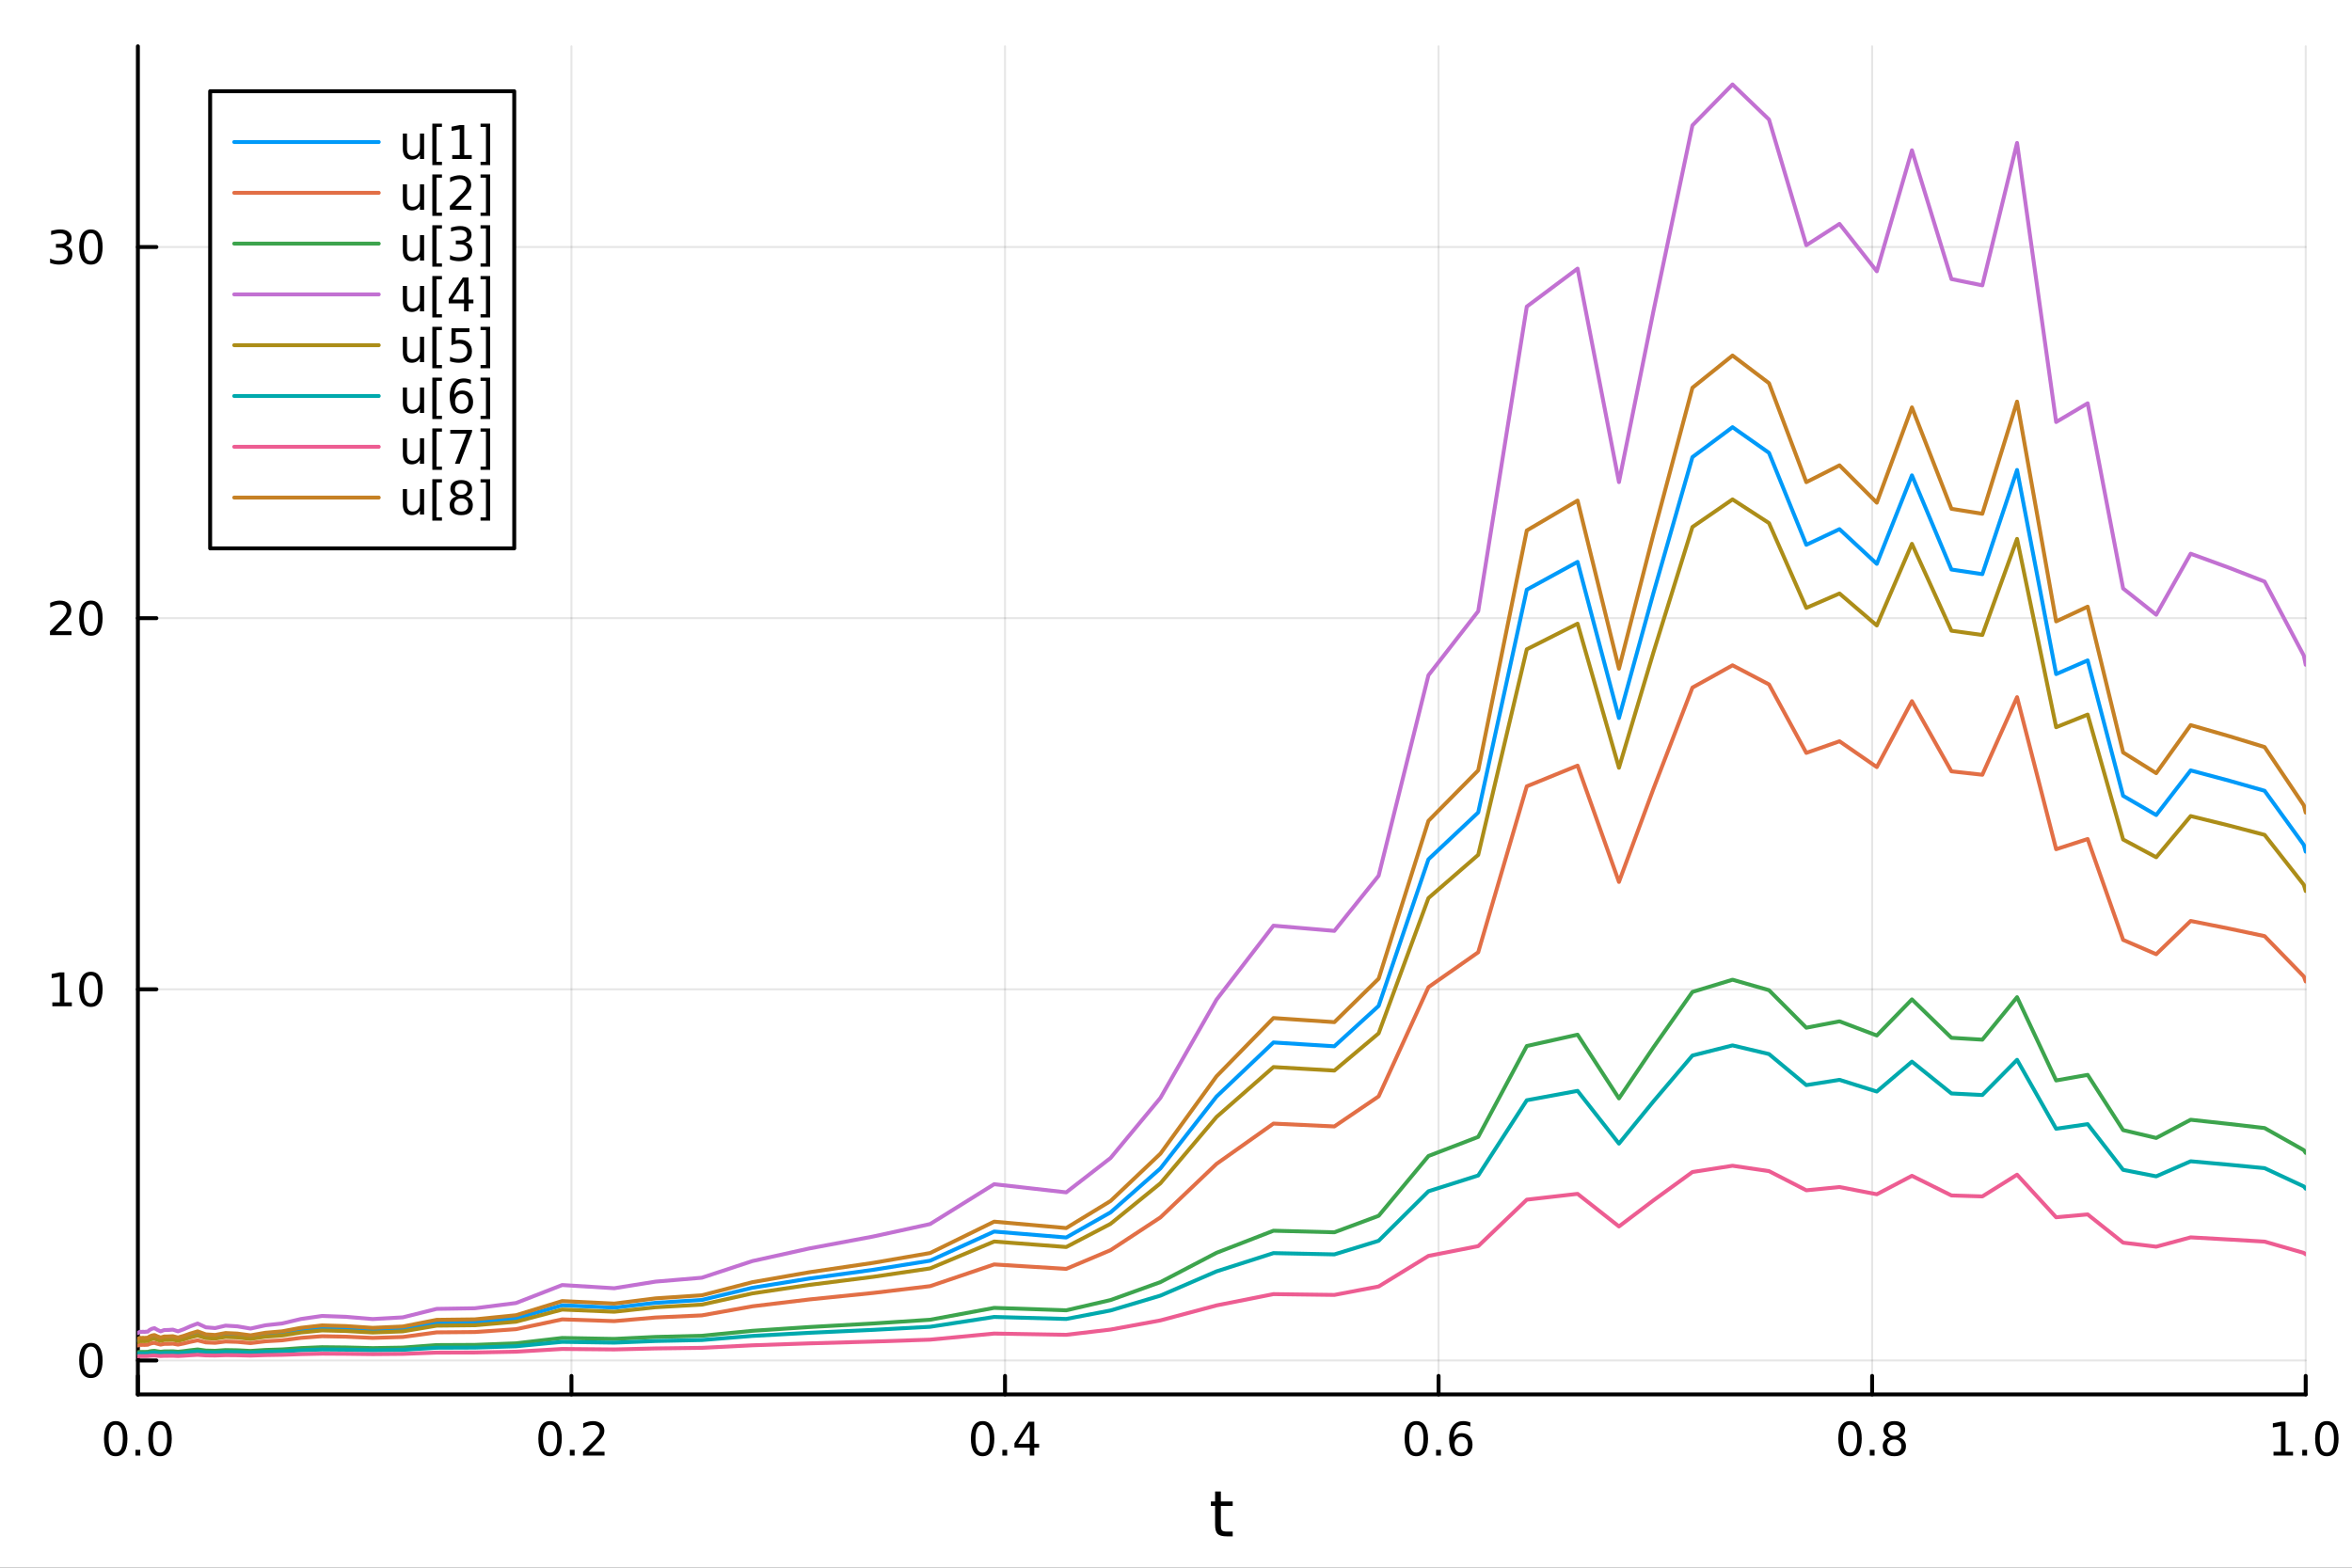 <?xml version="1.0" encoding="utf-8"?>
<svg xmlns="http://www.w3.org/2000/svg" xmlns:xlink="http://www.w3.org/1999/xlink" width="600" height="400" viewBox="0 0 2400 1600">
<rect x="0" y="0" width="2400" height="1600" fill="#333333" stroke="none"/>
<defs>
  <clipPath id="clip400">
    <rect x="0" y="0" width="2400" height="1600"/>
  </clipPath>
</defs>
<path clip-path="url(#clip400)" d="M0 1600 L2400 1600 L2400 0 L0 0  Z" fill="#ffffff" fill-rule="evenodd" fill-opacity="1"/>
<defs>
  <clipPath id="clip401">
    <rect x="480" y="0" width="1681" height="1600"/>
  </clipPath>
</defs>
<path clip-path="url(#clip400)" d="M140.696 1423.18 L2352.76 1423.18 L2352.76 47.244 L140.696 47.244  Z" fill="#ffffff" fill-rule="evenodd" fill-opacity="1"/>
<defs>
  <clipPath id="clip402">
    <rect x="140" y="47" width="2213" height="1377"/>
  </clipPath>
</defs>
<polyline clip-path="url(#clip402)" style="stroke:#000000; stroke-linecap:round; stroke-linejoin:round; stroke-width:2; stroke-opacity:0.1; fill:none" points="140.696,1423.18 140.696,47.244 "/>
<polyline clip-path="url(#clip402)" style="stroke:#000000; stroke-linecap:round; stroke-linejoin:round; stroke-width:2; stroke-opacity:0.1; fill:none" points="583.108,1423.18 583.108,47.244 "/>
<polyline clip-path="url(#clip402)" style="stroke:#000000; stroke-linecap:round; stroke-linejoin:round; stroke-width:2; stroke-opacity:0.1; fill:none" points="1025.52,1423.18 1025.52,47.244 "/>
<polyline clip-path="url(#clip402)" style="stroke:#000000; stroke-linecap:round; stroke-linejoin:round; stroke-width:2; stroke-opacity:0.1; fill:none" points="1467.93,1423.18 1467.93,47.244 "/>
<polyline clip-path="url(#clip402)" style="stroke:#000000; stroke-linecap:round; stroke-linejoin:round; stroke-width:2; stroke-opacity:0.1; fill:none" points="1910.34,1423.18 1910.34,47.244 "/>
<polyline clip-path="url(#clip402)" style="stroke:#000000; stroke-linecap:round; stroke-linejoin:round; stroke-width:2; stroke-opacity:0.1; fill:none" points="2352.76,1423.18 2352.76,47.244 "/>
<polyline clip-path="url(#clip402)" style="stroke:#000000; stroke-linecap:round; stroke-linejoin:round; stroke-width:2; stroke-opacity:0.1; fill:none" points="140.696,1388.5 2352.76,1388.5 "/>
<polyline clip-path="url(#clip402)" style="stroke:#000000; stroke-linecap:round; stroke-linejoin:round; stroke-width:2; stroke-opacity:0.1; fill:none" points="140.696,1009.7 2352.76,1009.7 "/>
<polyline clip-path="url(#clip402)" style="stroke:#000000; stroke-linecap:round; stroke-linejoin:round; stroke-width:2; stroke-opacity:0.1; fill:none" points="140.696,630.901 2352.76,630.901 "/>
<polyline clip-path="url(#clip402)" style="stroke:#000000; stroke-linecap:round; stroke-linejoin:round; stroke-width:2; stroke-opacity:0.1; fill:none" points="140.696,252.1 2352.76,252.1 "/>
<polyline clip-path="url(#clip400)" style="stroke:#000000; stroke-linecap:round; stroke-linejoin:round; stroke-width:4; stroke-opacity:1; fill:none" points="140.696,1423.18 2352.76,1423.18 "/>
<polyline clip-path="url(#clip400)" style="stroke:#000000; stroke-linecap:round; stroke-linejoin:round; stroke-width:4; stroke-opacity:1; fill:none" points="140.696,1423.18 140.696,1404.28 "/>
<polyline clip-path="url(#clip400)" style="stroke:#000000; stroke-linecap:round; stroke-linejoin:round; stroke-width:4; stroke-opacity:1; fill:none" points="583.108,1423.18 583.108,1404.28 "/>
<polyline clip-path="url(#clip400)" style="stroke:#000000; stroke-linecap:round; stroke-linejoin:round; stroke-width:4; stroke-opacity:1; fill:none" points="1025.52,1423.18 1025.52,1404.28 "/>
<polyline clip-path="url(#clip400)" style="stroke:#000000; stroke-linecap:round; stroke-linejoin:round; stroke-width:4; stroke-opacity:1; fill:none" points="1467.93,1423.18 1467.93,1404.28 "/>
<polyline clip-path="url(#clip400)" style="stroke:#000000; stroke-linecap:round; stroke-linejoin:round; stroke-width:4; stroke-opacity:1; fill:none" points="1910.34,1423.18 1910.34,1404.28 "/>
<polyline clip-path="url(#clip400)" style="stroke:#000000; stroke-linecap:round; stroke-linejoin:round; stroke-width:4; stroke-opacity:1; fill:none" points="2352.76,1423.18 2352.76,1404.28 "/>
<path clip-path="url(#clip400)" d="M118.08 1454.1 Q114.469 1454.1 112.64 1457.66 Q110.835 1461.2 110.835 1468.33 Q110.835 1475.44 112.64 1479.01 Q114.469 1482.55 118.08 1482.55 Q121.714 1482.55 123.52 1479.01 Q125.348 1475.44 125.348 1468.33 Q125.348 1461.2 123.52 1457.66 Q121.714 1454.1 118.08 1454.1 M118.08 1450.39 Q123.89 1450.39 126.946 1455 Q130.024 1459.58 130.024 1468.33 Q130.024 1477.06 126.946 1481.67 Q123.89 1486.25 118.08 1486.25 Q112.27 1486.25 109.191 1481.67 Q106.136 1477.06 106.136 1468.33 Q106.136 1459.58 109.191 1455 Q112.27 1450.39 118.08 1450.39 Z" fill="#000000" fill-rule="nonzero" fill-opacity="1" /><path clip-path="url(#clip400)" d="M138.242 1479.7 L143.126 1479.7 L143.126 1485.58 L138.242 1485.58 L138.242 1479.7 Z" fill="#000000" fill-rule="nonzero" fill-opacity="1" /><path clip-path="url(#clip400)" d="M163.311 1454.1 Q159.7 1454.1 157.871 1457.66 Q156.066 1461.2 156.066 1468.33 Q156.066 1475.44 157.871 1479.01 Q159.7 1482.55 163.311 1482.55 Q166.945 1482.55 168.751 1479.01 Q170.58 1475.44 170.58 1468.33 Q170.58 1461.2 168.751 1457.66 Q166.945 1454.1 163.311 1454.1 M163.311 1450.39 Q169.121 1450.39 172.177 1455 Q175.256 1459.58 175.256 1468.33 Q175.256 1477.06 172.177 1481.67 Q169.121 1486.25 163.311 1486.25 Q157.501 1486.25 154.422 1481.67 Q151.367 1477.06 151.367 1468.33 Q151.367 1459.58 154.422 1455 Q157.501 1450.39 163.311 1450.39 Z" fill="#000000" fill-rule="nonzero" fill-opacity="1" /><path clip-path="url(#clip400)" d="M561.291 1454.1 Q557.68 1454.1 555.851 1457.66 Q554.045 1461.2 554.045 1468.33 Q554.045 1475.44 555.851 1479.01 Q557.68 1482.55 561.291 1482.55 Q564.925 1482.55 566.73 1479.01 Q568.559 1475.44 568.559 1468.33 Q568.559 1461.2 566.73 1457.66 Q564.925 1454.1 561.291 1454.1 M561.291 1450.39 Q567.101 1450.39 570.156 1455 Q573.235 1459.58 573.235 1468.33 Q573.235 1477.06 570.156 1481.67 Q567.101 1486.25 561.291 1486.25 Q555.48 1486.25 552.402 1481.67 Q549.346 1477.06 549.346 1468.33 Q549.346 1459.58 552.402 1455 Q555.48 1450.39 561.291 1450.39 Z" fill="#000000" fill-rule="nonzero" fill-opacity="1" /><path clip-path="url(#clip400)" d="M581.453 1479.7 L586.337 1479.7 L586.337 1485.58 L581.453 1485.58 L581.453 1479.7 Z" fill="#000000" fill-rule="nonzero" fill-opacity="1" /><path clip-path="url(#clip400)" d="M600.55 1481.64 L616.869 1481.64 L616.869 1485.58 L594.925 1485.58 L594.925 1481.64 Q597.587 1478.89 602.17 1474.26 Q606.776 1469.61 607.957 1468.27 Q610.202 1465.74 611.082 1464.01 Q611.985 1462.25 611.985 1460.56 Q611.985 1457.8 610.04 1456.07 Q608.119 1454.33 605.017 1454.33 Q602.818 1454.33 600.364 1455.09 Q597.934 1455.86 595.156 1457.41 L595.156 1452.69 Q597.98 1451.55 600.434 1450.97 Q602.888 1450.39 604.925 1450.39 Q610.295 1450.39 613.489 1453.08 Q616.684 1455.77 616.684 1460.26 Q616.684 1462.39 615.874 1464.31 Q615.087 1466.2 612.98 1468.8 Q612.401 1469.47 609.3 1472.69 Q606.198 1475.88 600.55 1481.64 Z" fill="#000000" fill-rule="nonzero" fill-opacity="1" /><path clip-path="url(#clip400)" d="M1002.66 1454.1 Q999.05 1454.1 997.221 1457.66 Q995.416 1461.2 995.416 1468.33 Q995.416 1475.44 997.221 1479.01 Q999.05 1482.55 1002.66 1482.55 Q1006.3 1482.55 1008.1 1479.01 Q1009.93 1475.44 1009.93 1468.33 Q1009.93 1461.2 1008.1 1457.66 Q1006.3 1454.1 1002.66 1454.1 M1002.66 1450.39 Q1008.47 1450.39 1011.53 1455 Q1014.61 1459.58 1014.61 1468.33 Q1014.61 1477.06 1011.53 1481.67 Q1008.47 1486.25 1002.66 1486.25 Q996.851 1486.25 993.772 1481.67 Q990.717 1477.06 990.717 1468.33 Q990.717 1459.58 993.772 1455 Q996.851 1450.39 1002.66 1450.39 Z" fill="#000000" fill-rule="nonzero" fill-opacity="1" /><path clip-path="url(#clip400)" d="M1022.82 1479.7 L1027.71 1479.7 L1027.71 1485.58 L1022.82 1485.58 L1022.82 1479.7 Z" fill="#000000" fill-rule="nonzero" fill-opacity="1" /><path clip-path="url(#clip400)" d="M1050.74 1455.09 L1038.93 1473.54 L1050.74 1473.54 L1050.74 1455.09 M1049.51 1451.02 L1055.39 1451.02 L1055.39 1473.54 L1060.32 1473.54 L1060.32 1477.43 L1055.39 1477.43 L1055.39 1485.58 L1050.74 1485.58 L1050.74 1477.43 L1035.14 1477.43 L1035.14 1472.92 L1049.51 1451.02 Z" fill="#000000" fill-rule="nonzero" fill-opacity="1" /><path clip-path="url(#clip400)" d="M1445.24 1454.1 Q1441.62 1454.1 1439.8 1457.66 Q1437.99 1461.2 1437.99 1468.33 Q1437.99 1475.44 1439.8 1479.01 Q1441.62 1482.55 1445.24 1482.55 Q1448.87 1482.55 1450.67 1479.01 Q1452.5 1475.44 1452.5 1468.33 Q1452.5 1461.2 1450.67 1457.66 Q1448.87 1454.1 1445.24 1454.1 M1445.24 1450.39 Q1451.05 1450.39 1454.1 1455 Q1457.18 1459.58 1457.18 1468.33 Q1457.18 1477.06 1454.1 1481.67 Q1451.05 1486.25 1445.24 1486.25 Q1439.42 1486.25 1436.35 1481.67 Q1433.29 1477.06 1433.29 1468.33 Q1433.29 1459.58 1436.35 1455 Q1439.42 1450.39 1445.24 1450.39 Z" fill="#000000" fill-rule="nonzero" fill-opacity="1" /><path clip-path="url(#clip400)" d="M1465.4 1479.7 L1470.28 1479.7 L1470.28 1485.58 L1465.4 1485.58 L1465.4 1479.7 Z" fill="#000000" fill-rule="nonzero" fill-opacity="1" /><path clip-path="url(#clip400)" d="M1491.05 1466.44 Q1487.9 1466.44 1486.05 1468.59 Q1484.22 1470.74 1484.22 1474.49 Q1484.22 1478.22 1486.05 1480.39 Q1487.9 1482.55 1491.05 1482.55 Q1494.19 1482.55 1496.02 1480.39 Q1497.87 1478.22 1497.87 1474.49 Q1497.87 1470.74 1496.02 1468.59 Q1494.19 1466.44 1491.05 1466.44 M1500.33 1451.78 L1500.33 1456.04 Q1498.57 1455.21 1496.76 1454.77 Q1494.98 1454.33 1493.22 1454.33 Q1488.59 1454.33 1486.14 1457.45 Q1483.71 1460.58 1483.36 1466.9 Q1484.73 1464.89 1486.79 1463.82 Q1488.85 1462.73 1491.32 1462.73 Q1496.53 1462.73 1499.54 1465.9 Q1502.57 1469.05 1502.57 1474.49 Q1502.57 1479.82 1499.42 1483.03 Q1496.28 1486.25 1491.05 1486.25 Q1485.05 1486.25 1481.88 1481.67 Q1478.71 1477.06 1478.71 1468.33 Q1478.71 1460.14 1482.6 1455.28 Q1486.48 1450.39 1493.04 1450.39 Q1494.8 1450.39 1496.58 1450.74 Q1498.38 1451.09 1500.33 1451.78 Z" fill="#000000" fill-rule="nonzero" fill-opacity="1" /><path clip-path="url(#clip400)" d="M1887.77 1454.1 Q1884.16 1454.1 1882.33 1457.66 Q1880.53 1461.2 1880.53 1468.33 Q1880.53 1475.44 1882.33 1479.01 Q1884.16 1482.55 1887.77 1482.55 Q1891.41 1482.55 1893.21 1479.01 Q1895.04 1475.44 1895.04 1468.33 Q1895.04 1461.2 1893.21 1457.66 Q1891.41 1454.1 1887.77 1454.1 M1887.77 1450.39 Q1893.58 1450.39 1896.64 1455 Q1899.72 1459.58 1899.72 1468.33 Q1899.72 1477.06 1896.64 1481.67 Q1893.58 1486.25 1887.77 1486.25 Q1881.96 1486.25 1878.89 1481.67 Q1875.83 1477.06 1875.83 1468.33 Q1875.83 1459.58 1878.89 1455 Q1881.96 1450.39 1887.77 1450.39 Z" fill="#000000" fill-rule="nonzero" fill-opacity="1" /><path clip-path="url(#clip400)" d="M1907.94 1479.7 L1912.82 1479.7 L1912.82 1485.58 L1907.94 1485.58 L1907.94 1479.7 Z" fill="#000000" fill-rule="nonzero" fill-opacity="1" /><path clip-path="url(#clip400)" d="M1933.01 1469.17 Q1929.67 1469.17 1927.75 1470.95 Q1925.85 1472.73 1925.85 1475.86 Q1925.85 1478.98 1927.75 1480.77 Q1929.67 1482.55 1933.01 1482.55 Q1936.34 1482.55 1938.26 1480.77 Q1940.18 1478.96 1940.18 1475.86 Q1940.18 1472.73 1938.26 1470.95 Q1936.36 1469.17 1933.01 1469.17 M1928.33 1467.18 Q1925.32 1466.44 1923.63 1464.38 Q1921.96 1462.32 1921.96 1459.35 Q1921.96 1455.21 1924.9 1452.8 Q1927.87 1450.39 1933.01 1450.39 Q1938.17 1450.39 1941.11 1452.8 Q1944.05 1455.21 1944.05 1459.35 Q1944.05 1462.32 1942.36 1464.38 Q1940.69 1466.44 1937.7 1467.18 Q1941.08 1467.96 1942.96 1470.26 Q1944.86 1472.55 1944.86 1475.86 Q1944.86 1480.88 1941.78 1483.57 Q1938.72 1486.25 1933.01 1486.25 Q1927.29 1486.25 1924.21 1483.57 Q1921.15 1480.88 1921.15 1475.86 Q1921.15 1472.55 1923.05 1470.26 Q1924.95 1467.96 1928.33 1467.18 M1926.62 1459.79 Q1926.62 1462.48 1928.28 1463.98 Q1929.97 1465.49 1933.01 1465.49 Q1936.01 1465.49 1937.7 1463.98 Q1939.42 1462.48 1939.42 1459.79 Q1939.42 1457.11 1937.7 1455.6 Q1936.01 1454.1 1933.01 1454.1 Q1929.97 1454.1 1928.28 1455.6 Q1926.62 1457.11 1926.62 1459.79 Z" fill="#000000" fill-rule="nonzero" fill-opacity="1" /><path clip-path="url(#clip400)" d="M2319.91 1481.64 L2327.55 1481.64 L2327.55 1455.28 L2319.24 1456.95 L2319.24 1452.69 L2327.5 1451.02 L2332.18 1451.02 L2332.18 1481.64 L2339.82 1481.64 L2339.82 1485.58 L2319.91 1485.58 L2319.91 1481.64 Z" fill="#000000" fill-rule="nonzero" fill-opacity="1" /><path clip-path="url(#clip400)" d="M2349.26 1479.7 L2354.14 1479.7 L2354.14 1485.58 L2349.26 1485.58 L2349.26 1479.7 Z" fill="#000000" fill-rule="nonzero" fill-opacity="1" /><path clip-path="url(#clip400)" d="M2374.33 1454.1 Q2370.72 1454.1 2368.89 1457.66 Q2367.08 1461.2 2367.08 1468.33 Q2367.08 1475.44 2368.89 1479.01 Q2370.72 1482.55 2374.33 1482.55 Q2377.96 1482.55 2379.77 1479.01 Q2381.6 1475.44 2381.6 1468.33 Q2381.6 1461.2 2379.77 1457.66 Q2377.96 1454.1 2374.33 1454.1 M2374.33 1450.39 Q2380.14 1450.39 2383.2 1455 Q2386.27 1459.58 2386.27 1468.33 Q2386.27 1477.06 2383.2 1481.67 Q2380.14 1486.25 2374.33 1486.25 Q2368.52 1486.25 2365.44 1481.67 Q2362.39 1477.06 2362.39 1468.33 Q2362.39 1459.58 2365.44 1455 Q2368.52 1450.39 2374.33 1450.39 Z" fill="#000000" fill-rule="nonzero" fill-opacity="1" /><path clip-path="url(#clip400)" d="M1245.79 1522.27 L1245.79 1532.4 L1257.85 1532.4 L1257.85 1536.95 L1245.79 1536.95 L1245.79 1556.3 Q1245.79 1560.66 1246.96 1561.9 Q1248.17 1563.14 1251.83 1563.14 L1257.85 1563.14 L1257.85 1568.04 L1251.83 1568.04 Q1245.05 1568.04 1242.48 1565.53 Q1239.9 1562.98 1239.9 1556.3 L1239.9 1536.95 L1235.6 1536.95 L1235.6 1532.4 L1239.9 1532.4 L1239.9 1522.27 L1245.79 1522.27 Z" fill="#000000" fill-rule="nonzero" fill-opacity="1" /><polyline clip-path="url(#clip400)" style="stroke:#000000; stroke-linecap:round; stroke-linejoin:round; stroke-width:4; stroke-opacity:1; fill:none" points="140.696,1423.18 140.696,47.244 "/>
<polyline clip-path="url(#clip400)" style="stroke:#000000; stroke-linecap:round; stroke-linejoin:round; stroke-width:4; stroke-opacity:1; fill:none" points="140.696,1388.5 159.593,1388.5 "/>
<polyline clip-path="url(#clip400)" style="stroke:#000000; stroke-linecap:round; stroke-linejoin:round; stroke-width:4; stroke-opacity:1; fill:none" points="140.696,1009.7 159.593,1009.7 "/>
<polyline clip-path="url(#clip400)" style="stroke:#000000; stroke-linecap:round; stroke-linejoin:round; stroke-width:4; stroke-opacity:1; fill:none" points="140.696,630.901 159.593,630.901 "/>
<polyline clip-path="url(#clip400)" style="stroke:#000000; stroke-linecap:round; stroke-linejoin:round; stroke-width:4; stroke-opacity:1; fill:none" points="140.696,252.1 159.593,252.1 "/>
<path clip-path="url(#clip400)" d="M92.751 1374.3 Q89.14 1374.3 87.311 1377.87 Q85.506 1381.41 85.506 1388.54 Q85.506 1395.64 87.311 1399.21 Q89.14 1402.75 92.751 1402.75 Q96.385 1402.75 98.191 1399.21 Q100.02 1395.64 100.02 1388.54 Q100.02 1381.41 98.191 1377.87 Q96.385 1374.3 92.751 1374.3 M92.751 1370.6 Q98.561 1370.6 101.617 1375.2 Q104.696 1379.79 104.696 1388.54 Q104.696 1397.27 101.617 1401.87 Q98.561 1406.45 92.751 1406.45 Q86.941 1406.45 83.862 1401.87 Q80.807 1397.27 80.807 1388.54 Q80.807 1379.79 83.862 1375.2 Q86.941 1370.6 92.751 1370.6 Z" fill="#000000" fill-rule="nonzero" fill-opacity="1" /><path clip-path="url(#clip400)" d="M53.4 1023.05 L61.038 1023.05 L61.038 996.682 L52.728 998.348 L52.728 994.089 L60.992 992.422 L65.668 992.422 L65.668 1023.05 L73.307 1023.05 L73.307 1026.98 L53.4 1026.98 L53.4 1023.05 Z" fill="#000000" fill-rule="nonzero" fill-opacity="1" /><path clip-path="url(#clip400)" d="M92.751 995.501 Q89.14 995.501 87.311 999.066 Q85.506 1002.61 85.506 1009.74 Q85.506 1016.84 87.311 1020.41 Q89.14 1023.95 92.751 1023.95 Q96.385 1023.95 98.191 1020.41 Q100.02 1016.84 100.02 1009.74 Q100.02 1002.61 98.191 999.066 Q96.385 995.501 92.751 995.501 M92.751 991.797 Q98.561 991.797 101.617 996.404 Q104.696 1000.99 104.696 1009.74 Q104.696 1018.46 101.617 1023.07 Q98.561 1027.65 92.751 1027.65 Q86.941 1027.65 83.862 1023.07 Q80.807 1018.46 80.807 1009.74 Q80.807 1000.99 83.862 996.404 Q86.941 991.797 92.751 991.797 Z" fill="#000000" fill-rule="nonzero" fill-opacity="1" /><path clip-path="url(#clip400)" d="M56.617 644.246 L72.936 644.246 L72.936 648.181 L50.992 648.181 L50.992 644.246 Q53.654 641.492 58.237 636.862 Q62.844 632.209 64.025 630.867 Q66.27 628.343 67.149 626.607 Q68.052 624.848 68.052 623.158 Q68.052 620.404 66.108 618.668 Q64.186 616.931 61.085 616.931 Q58.886 616.931 56.432 617.695 Q54.001 618.459 51.224 620.01 L51.224 615.288 Q54.048 614.154 56.501 613.575 Q58.955 612.996 60.992 612.996 Q66.362 612.996 69.557 615.681 Q72.751 618.367 72.751 622.857 Q72.751 624.987 71.941 626.908 Q71.154 628.806 69.048 631.399 Q68.469 632.07 65.367 635.288 Q62.265 638.482 56.617 644.246 Z" fill="#000000" fill-rule="nonzero" fill-opacity="1" /><path clip-path="url(#clip400)" d="M92.751 616.7 Q89.14 616.7 87.311 620.265 Q85.506 623.806 85.506 630.936 Q85.506 638.042 87.311 641.607 Q89.14 645.149 92.751 645.149 Q96.385 645.149 98.191 641.607 Q100.02 638.042 100.02 630.936 Q100.02 623.806 98.191 620.265 Q96.385 616.7 92.751 616.7 M92.751 612.996 Q98.561 612.996 101.617 617.603 Q104.696 622.186 104.696 630.936 Q104.696 639.663 101.617 644.269 Q98.561 648.853 92.751 648.853 Q86.941 648.853 83.862 644.269 Q80.807 639.663 80.807 630.936 Q80.807 622.186 83.862 617.603 Q86.941 612.996 92.751 612.996 Z" fill="#000000" fill-rule="nonzero" fill-opacity="1" /><path clip-path="url(#clip400)" d="M66.756 250.746 Q70.112 251.464 71.987 253.732 Q73.885 256.001 73.885 259.334 Q73.885 264.45 70.367 267.251 Q66.849 270.051 60.367 270.051 Q58.191 270.051 55.876 269.612 Q53.585 269.195 51.131 268.339 L51.131 263.825 Q53.075 264.959 55.39 265.538 Q57.705 266.116 60.228 266.116 Q64.626 266.116 66.918 264.38 Q69.233 262.644 69.233 259.334 Q69.233 256.278 67.08 254.565 Q64.95 252.829 61.131 252.829 L57.103 252.829 L57.103 248.987 L61.316 248.987 Q64.765 248.987 66.594 247.621 Q68.423 246.232 68.423 243.64 Q68.423 240.978 66.525 239.566 Q64.65 238.13 61.131 238.13 Q59.21 238.13 57.011 238.547 Q54.812 238.964 52.173 239.843 L52.173 235.677 Q54.835 234.936 57.15 234.566 Q59.487 234.195 61.548 234.195 Q66.872 234.195 69.974 236.626 Q73.075 239.033 73.075 243.153 Q73.075 246.024 71.432 248.015 Q69.788 249.982 66.756 250.746 Z" fill="#000000" fill-rule="nonzero" fill-opacity="1" /><path clip-path="url(#clip400)" d="M92.751 237.899 Q89.14 237.899 87.311 241.464 Q85.506 245.005 85.506 252.135 Q85.506 259.241 87.311 262.806 Q89.14 266.348 92.751 266.348 Q96.385 266.348 98.191 262.806 Q100.02 259.241 100.02 252.135 Q100.02 245.005 98.191 241.464 Q96.385 237.899 92.751 237.899 M92.751 234.195 Q98.561 234.195 101.617 238.802 Q104.696 243.385 104.696 252.135 Q104.696 260.862 101.617 265.468 Q98.561 270.051 92.751 270.051 Q86.941 270.051 83.862 265.468 Q80.807 260.862 80.807 252.135 Q80.807 243.385 83.862 238.802 Q86.941 234.195 92.751 234.195 Z" fill="#000000" fill-rule="nonzero" fill-opacity="1" /><polyline clip-path="url(#clip402)" style="stroke:#009af9; stroke-linecap:round; stroke-linejoin:round; stroke-width:4; stroke-opacity:1; fill:none" points="140.696,1368.06 141.526,1367.59 142.424,1367.25 143.434,1367.07 144.57,1367.21 145.849,1367.04 147.286,1367.2 148.904,1367.04 150.724,1366.98 152.772,1365.71 155.075,1364.82 157.666,1364.4 160.581,1365.65 163.861,1366.78 167.55,1365.81 171.701,1365.75 176.371,1365.5 181.624,1366.76 187.534,1365.19 194.183,1363.01 201.662,1360.93 210.077,1363.77 219.544,1364.34 230.193,1362.5 242.174,1363.03 255.653,1364.7 270.817,1362.24 287.876,1360.89 307.067,1357.56 328.657,1355.28 352.946,1355.92 380.272,1357.59 411.013,1356.33 445.596,1350 484.502,1349.54 526.466,1345.64 573.675,1332.21 626.785,1334.6 668.846,1329.66 716.164,1326.73 767.726,1314.31 825.733,1304.91 890.991,1295.98 949.088,1286.68 1014.45,1256.93 1087.98,1263.01 1133.21,1237.36 1184.11,1192.49 1241.36,1119.14 1299.45,1063.95 1361.6,1067.83 1406.78,1026.65 1457.61,877.003 1508.38,829.215 1557.96,601.808 1609.78,573.474 1652,732.829 1687.28,604.888 1726.97,466.536 1767.88,435.993 1805.09,462.171 1843.18,556.012 1877.03,540.081 1915.11,575.451 1950.95,485.148 1991.28,581.275 2022.79,585.959 2058.23,479.667 2098.11,687.975 2130.27,674.022 2166.45,812.222 2200.22,831.836 2235.37,786.291 2274.92,796.873 2310.82,807.088 2350.82,862.326 2352.76,869.184 "/>
<polyline clip-path="url(#clip402)" style="stroke:#e26f46; stroke-linecap:round; stroke-linejoin:round; stroke-width:4; stroke-opacity:1; fill:none" points="140.696,1373.27 141.526,1372.93 142.424,1372.67 143.434,1372.54 144.57,1372.64 145.849,1372.52 147.286,1372.63 148.904,1372.52 150.724,1372.47 152.772,1371.53 155.075,1370.86 157.666,1370.55 160.581,1371.48 163.861,1372.32 167.55,1371.6 171.701,1371.56 176.371,1371.37 181.624,1372.31 187.534,1371.14 194.183,1369.52 201.662,1367.97 210.077,1370.08 219.544,1370.5 230.193,1369.14 242.174,1369.53 255.653,1370.77 270.817,1368.94 287.876,1367.94 307.067,1365.45 328.657,1363.76 352.946,1364.23 380.272,1365.48 411.013,1364.54 445.596,1359.82 484.502,1359.48 526.466,1356.58 573.675,1346.57 626.785,1348.35 668.846,1344.67 716.164,1342.49 767.726,1333.24 825.733,1326.24 890.991,1319.59 949.088,1312.66 1014.45,1290.5 1087.98,1295.03 1133.21,1275.93 1184.11,1242.5 1241.36,1187.87 1299.45,1146.75 1361.6,1149.64 1406.78,1118.97 1457.61,1007.51 1508.38,971.91 1557.96,802.523 1609.78,781.419 1652,900.117 1687.28,804.818 1726.97,701.764 1767.88,679.015 1805.09,698.514 1843.18,768.412 1877.03,756.546 1915.11,782.891 1950.95,715.628 1991.28,787.229 2022.79,790.719 2058.23,711.545 2098.11,866.707 2130.27,856.313 2166.45,959.253 2200.22,973.863 2235.37,939.938 2274.92,947.82 2310.82,955.429 2350.82,996.574 2352.76,1001.68 "/>
<polyline clip-path="url(#clip402)" style="stroke:#3da44d; stroke-linecap:round; stroke-linejoin:round; stroke-width:4; stroke-opacity:1; fill:none" points="140.696,1380.16 141.526,1379.97 142.424,1379.83 143.434,1379.76 144.57,1379.82 145.849,1379.75 147.286,1379.81 148.904,1379.75 150.724,1379.72 152.772,1379.21 155.075,1378.84 157.666,1378.67 160.581,1379.18 163.861,1379.64 167.55,1379.24 171.701,1379.22 176.371,1379.12 181.624,1379.63 187.534,1378.99 194.183,1378.11 201.662,1377.26 210.077,1378.41 219.544,1378.65 230.193,1377.9 242.174,1378.11 255.653,1378.79 270.817,1377.79 287.876,1377.24 307.067,1375.88 328.657,1374.95 352.946,1375.21 380.272,1375.89 411.013,1375.38 445.596,1372.8 484.502,1372.61 526.466,1371.02 573.675,1365.54 626.785,1366.51 668.846,1364.5 716.164,1363.3 767.726,1358.24 825.733,1354.4 890.991,1350.76 949.088,1346.96 1014.45,1334.83 1087.98,1337.31 1133.21,1326.85 1184.11,1308.54 1241.36,1278.62 1299.45,1256.1 1361.6,1257.68 1406.78,1240.88 1457.61,1179.84 1508.38,1160.34 1557.96,1067.57 1609.78,1056.01 1652,1121.02 1687.28,1068.82 1726.97,1012.38 1767.88,999.924 1805.09,1010.6 1843.18,1048.89 1877.03,1042.39 1915.11,1056.82 1950.95,1019.98 1991.28,1059.19 2022.79,1061.1 2058.23,1017.74 2098.11,1102.72 2130.27,1097.03 2166.45,1153.41 2200.22,1161.41 2235.37,1142.83 2274.92,1147.15 2310.82,1151.31 2350.82,1173.85 2352.76,1176.65 "/>
<polyline clip-path="url(#clip402)" style="stroke:#c271d2; stroke-linecap:round; stroke-linejoin:round; stroke-width:4; stroke-opacity:1; fill:none" points="140.696,1360.55 141.526,1359.91 142.424,1359.45 143.434,1359.19 144.57,1359.39 145.849,1359.16 147.286,1359.37 148.904,1359.16 150.724,1359.07 152.772,1357.34 155.075,1356.13 157.666,1355.54 160.581,1357.26 163.861,1358.8 167.55,1357.47 171.701,1357.4 176.371,1357.05 181.624,1358.77 187.534,1356.63 194.183,1353.65 201.662,1350.81 210.077,1354.69 219.544,1355.46 230.193,1352.96 242.174,1353.67 255.653,1355.96 270.817,1352.6 287.876,1350.75 307.067,1346.19 328.657,1343.08 352.946,1343.95 380.272,1346.24 411.013,1344.51 445.596,1335.86 484.502,1335.23 526.466,1329.9 573.675,1311.53 626.785,1314.8 668.846,1308.05 716.164,1304.05 767.726,1287.06 825.733,1274.21 890.991,1262 949.088,1249.28 1014.45,1208.61 1087.98,1216.93 1133.21,1181.86 1184.11,1120.5 1241.36,1020.22 1299.45,944.754 1361.6,950.06 1406.78,893.754 1457.61,689.155 1508.38,623.817 1557.96,312.895 1609.78,274.156 1652,492.034 1687.28,317.107 1726.97,127.944 1767.88,86.186 1805.09,121.978 1843.18,250.281 1877.03,228.499 1915.11,276.859 1950.95,153.392 1991.28,284.822 2022.79,291.226 2058.23,145.898 2098.11,430.708 2130.27,411.63 2166.45,600.584 2200.22,627.4 2235.37,565.13 2274.92,579.597 2310.82,593.564 2350.82,669.088 2352.76,678.465 "/>
<polyline clip-path="url(#clip402)" style="stroke:#ac8d18; stroke-linecap:round; stroke-linejoin:round; stroke-width:4; stroke-opacity:1; fill:none" points="140.696,1369.64 141.526,1369.21 142.424,1368.9 143.434,1368.73 144.57,1368.86 145.849,1368.7 147.286,1368.85 148.904,1368.7 150.724,1368.64 152.772,1367.48 155.075,1366.66 157.666,1366.26 160.581,1367.42 163.861,1368.46 167.55,1367.56 171.701,1367.51 176.371,1367.28 181.624,1368.44 187.534,1367 194.183,1364.99 201.662,1363.07 210.077,1365.69 219.544,1366.21 230.193,1364.52 242.174,1365 255.653,1366.54 270.817,1364.27 287.876,1363.03 307.067,1359.95 328.657,1357.85 352.946,1358.44 380.272,1359.98 411.013,1358.82 445.596,1352.98 484.502,1352.55 526.466,1348.96 573.675,1336.56 626.785,1338.77 668.846,1334.21 716.164,1331.51 767.726,1320.05 825.733,1311.38 890.991,1303.14 949.088,1294.56 1014.45,1267.11 1087.98,1272.72 1133.21,1249.06 1184.11,1207.66 1241.36,1139.99 1299.45,1089.06 1361.6,1092.64 1406.78,1054.65 1457.61,916.581 1508.38,872.491 1557.96,662.68 1609.78,636.538 1652,783.563 1687.28,665.522 1726.97,537.875 1767.88,509.696 1805.09,533.848 1843.18,620.428 1877.03,605.729 1915.11,638.363 1950.95,555.047 1991.28,643.736 2022.79,648.058 2058.23,549.99 2098.11,742.18 2130.27,729.306 2166.45,856.813 2200.22,874.909 2235.37,832.889 2274.92,842.651 2310.82,852.076 2350.82,903.04 2352.76,909.368 "/>
<polyline clip-path="url(#clip402)" style="stroke:#00a9ad; stroke-linecap:round; stroke-linejoin:round; stroke-width:4; stroke-opacity:1; fill:none" points="140.696,1381.6 141.526,1381.44 142.424,1381.33 143.434,1381.27 144.57,1381.32 145.849,1381.26 147.286,1381.31 148.904,1381.26 150.724,1381.24 152.772,1380.81 155.075,1380.51 157.666,1380.37 160.581,1380.79 163.861,1381.17 167.55,1380.84 171.701,1380.82 176.371,1380.74 181.624,1381.16 187.534,1380.63 194.183,1379.9 201.662,1379.2 210.077,1380.16 219.544,1380.35 230.193,1379.73 242.174,1379.9 255.653,1380.47 270.817,1379.64 287.876,1379.18 307.067,1378.06 328.657,1377.29 352.946,1377.5 380.272,1378.07 411.013,1377.64 445.596,1375.51 484.502,1375.35 526.466,1374.03 573.675,1369.5 626.785,1370.3 668.846,1368.64 716.164,1367.65 767.726,1363.46 825.733,1360.28 890.991,1357.27 949.088,1354.13 1014.45,1344.09 1087.98,1346.14 1133.21,1337.48 1184.11,1322.33 1241.36,1297.57 1299.45,1278.94 1361.6,1280.25 1406.78,1266.35 1457.61,1215.83 1508.38,1199.7 1557.96,1122.93 1609.78,1113.36 1652,1167.16 1687.28,1123.97 1726.97,1077.26 1767.88,1066.95 1805.09,1075.79 1843.18,1107.47 1877.03,1102.09 1915.11,1114.03 1950.95,1083.54 1991.28,1116 2022.79,1117.58 2058.23,1081.69 2098.11,1152.02 2130.27,1147.31 2166.45,1193.96 2200.22,1200.58 2235.37,1185.21 2274.92,1188.78 2310.82,1192.23 2350.82,1210.87 2352.76,1213.19 "/>
<polyline clip-path="url(#clip402)" style="stroke:#ed5d92; stroke-linecap:round; stroke-linejoin:round; stroke-width:4; stroke-opacity:1; fill:none" points="140.696,1384.24 141.526,1384.14 142.424,1384.07 143.434,1384.03 144.57,1384.06 145.849,1384.03 147.286,1384.06 148.904,1384.03 150.724,1384.01 152.772,1383.75 155.075,1383.56 157.666,1383.47 160.581,1383.74 163.861,1383.97 167.55,1383.77 171.701,1383.76 176.371,1383.7 181.624,1383.97 187.534,1383.64 194.183,1383.19 201.662,1382.75 210.077,1383.34 219.544,1383.46 230.193,1383.08 242.174,1383.19 255.653,1383.54 270.817,1383.02 287.876,1382.74 307.067,1382.05 328.657,1381.57 352.946,1381.71 380.272,1382.05 411.013,1381.79 445.596,1380.47 484.502,1380.37 526.466,1379.56 573.675,1376.76 626.785,1377.26 668.846,1376.23 716.164,1375.62 767.726,1373.03 825.733,1371.06 890.991,1369.2 949.088,1367.26 1014.45,1361.06 1087.98,1362.32 1133.21,1356.97 1184.11,1347.61 1241.36,1332.31 1299.45,1320.8 1361.6,1321.61 1406.78,1313.01 1457.61,1281.8 1508.38,1271.83 1557.96,1224.39 1609.78,1218.47 1652,1251.72 1687.28,1225.03 1726.97,1196.17 1767.88,1189.79 1805.09,1195.25 1843.18,1214.83 1877.03,1211.51 1915.11,1218.89 1950.95,1200.05 1991.28,1220.1 2022.79,1221.08 2058.23,1198.9 2098.11,1242.36 2130.27,1239.45 2166.45,1268.28 2200.22,1272.37 2235.37,1262.87 2274.92,1265.08 2310.82,1267.21 2350.82,1278.73 2352.76,1280.16 "/>
<polyline clip-path="url(#clip402)" style="stroke:#c68125; stroke-linecap:round; stroke-linejoin:round; stroke-width:4; stroke-opacity:1; fill:none" points="140.696,1366.49 141.526,1365.98 142.424,1365.62 143.434,1365.42 144.57,1365.58 145.849,1365.39 147.286,1365.56 148.904,1365.39 150.724,1365.33 152.772,1363.96 155.075,1363.01 157.666,1362.55 160.581,1363.89 163.861,1365.11 167.55,1364.06 171.701,1364.01 176.371,1363.74 181.624,1365.09 187.534,1363.4 194.183,1361.06 201.662,1358.82 210.077,1361.88 219.544,1362.48 230.193,1360.51 242.174,1361.07 255.653,1362.87 270.817,1360.23 287.876,1358.77 307.067,1355.18 328.657,1352.73 352.946,1353.42 380.272,1355.22 411.013,1353.86 445.596,1347.05 484.502,1346.55 526.466,1342.35 573.675,1327.89 626.785,1330.46 668.846,1325.14 716.164,1321.99 767.726,1308.61 825.733,1298.49 890.991,1288.88 949.088,1278.86 1014.45,1246.83 1087.98,1253.38 1133.21,1225.76 1184.11,1177.44 1241.36,1098.46 1299.45,1039.03 1361.6,1043.21 1406.78,998.863 1457.61,837.731 1508.38,786.274 1557.96,541.407 1609.78,510.898 1652,682.488 1687.28,544.724 1726.97,395.749 1767.88,362.862 1805.09,391.05 1843.18,492.096 1877.03,474.941 1915.11,513.027 1950.95,415.79 1991.28,519.298 2022.79,524.342 2058.23,409.888 2098.11,634.191 2130.27,619.166 2166.45,767.977 2200.22,789.096 2235.37,740.055 2274.92,751.449 2310.82,762.448 2350.82,821.927 2352.76,829.312 "/>
<path clip-path="url(#clip400)" d="M214.431 559.669 L524.734 559.669 L524.734 93.109 L214.431 93.109  Z" fill="#ffffff" fill-rule="evenodd" fill-opacity="1"/>
<polyline clip-path="url(#clip400)" style="stroke:#000000; stroke-linecap:round; stroke-linejoin:round; stroke-width:4; stroke-opacity:1; fill:none" points="214.431,559.669 524.734,559.669 524.734,93.109 214.431,93.109 214.431,559.669 "/>
<polyline clip-path="url(#clip400)" style="stroke:#009af9; stroke-linecap:round; stroke-linejoin:round; stroke-width:4; stroke-opacity:1; fill:none" points="239.009,144.949 386.48,144.949 "/>
<path clip-path="url(#clip400)" d="M411.058 151.997 L411.058 136.303 L415.318 136.303 L415.318 151.835 Q415.318 155.516 416.753 157.368 Q418.188 159.196 421.058 159.196 Q424.507 159.196 426.498 156.997 Q428.512 154.798 428.512 151.002 L428.512 136.303 L432.771 136.303 L432.771 162.229 L428.512 162.229 L428.512 158.247 Q426.961 160.608 424.901 161.766 Q422.864 162.9 420.156 162.9 Q415.688 162.9 413.373 160.122 Q411.058 157.344 411.058 151.997 M421.776 135.678 L421.776 135.678 Z" fill="#000000" fill-rule="nonzero" fill-opacity="1" /><path clip-path="url(#clip400)" d="M441.151 126.21 L450.966 126.21 L450.966 129.52 L445.41 129.52 L445.41 165.168 L450.966 165.168 L450.966 168.479 L441.151 168.479 L441.151 126.21 Z" fill="#000000" fill-rule="nonzero" fill-opacity="1" /><path clip-path="url(#clip400)" d="M461.452 158.293 L469.091 158.293 L469.091 131.928 L460.78 133.595 L460.78 129.335 L469.044 127.669 L473.72 127.669 L473.72 158.293 L481.359 158.293 L481.359 162.229 L461.452 162.229 L461.452 158.293 Z" fill="#000000" fill-rule="nonzero" fill-opacity="1" /><path clip-path="url(#clip400)" d="M500.155 126.21 L500.155 168.479 L490.34 168.479 L490.34 165.168 L495.873 165.168 L495.873 129.52 L490.34 129.52 L490.34 126.21 L500.155 126.21 Z" fill="#000000" fill-rule="nonzero" fill-opacity="1" /><polyline clip-path="url(#clip400)" style="stroke:#e26f46; stroke-linecap:round; stroke-linejoin:round; stroke-width:4; stroke-opacity:1; fill:none" points="239.009,196.789 386.48,196.789 "/>
<path clip-path="url(#clip400)" d="M411.058 203.837 L411.058 188.143 L415.318 188.143 L415.318 203.675 Q415.318 207.356 416.753 209.208 Q418.188 211.036 421.058 211.036 Q424.507 211.036 426.498 208.837 Q428.512 206.638 428.512 202.842 L428.512 188.143 L432.771 188.143 L432.771 214.069 L428.512 214.069 L428.512 210.087 Q426.961 212.448 424.901 213.606 Q422.864 214.74 420.156 214.74 Q415.688 214.74 413.373 211.962 Q411.058 209.184 411.058 203.837 M421.776 187.518 L421.776 187.518 Z" fill="#000000" fill-rule="nonzero" fill-opacity="1" /><path clip-path="url(#clip400)" d="M441.151 178.05 L450.966 178.05 L450.966 181.36 L445.41 181.36 L445.41 217.008 L450.966 217.008 L450.966 220.319 L441.151 220.319 L441.151 178.05 Z" fill="#000000" fill-rule="nonzero" fill-opacity="1" /><path clip-path="url(#clip400)" d="M464.669 210.133 L480.989 210.133 L480.989 214.069 L459.044 214.069 L459.044 210.133 Q461.706 207.379 466.29 202.749 Q470.896 198.096 472.077 196.754 Q474.322 194.231 475.202 192.495 Q476.104 190.735 476.104 189.046 Q476.104 186.291 474.16 184.555 Q472.239 182.819 469.137 182.819 Q466.938 182.819 464.484 183.583 Q462.054 184.347 459.276 185.897 L459.276 181.175 Q462.1 180.041 464.554 179.462 Q467.007 178.884 469.044 178.884 Q474.415 178.884 477.609 181.569 Q480.803 184.254 480.803 188.745 Q480.803 190.874 479.993 192.796 Q479.206 194.694 477.1 197.286 Q476.521 197.958 473.419 201.175 Q470.317 204.37 464.669 210.133 Z" fill="#000000" fill-rule="nonzero" fill-opacity="1" /><path clip-path="url(#clip400)" d="M500.155 178.05 L500.155 220.319 L490.34 220.319 L490.34 217.008 L495.873 217.008 L495.873 181.36 L490.34 181.36 L490.34 178.05 L500.155 178.05 Z" fill="#000000" fill-rule="nonzero" fill-opacity="1" /><polyline clip-path="url(#clip400)" style="stroke:#3da44d; stroke-linecap:round; stroke-linejoin:round; stroke-width:4; stroke-opacity:1; fill:none" points="239.009,248.629 386.48,248.629 "/>
<path clip-path="url(#clip400)" d="M411.058 255.677 L411.058 239.983 L415.318 239.983 L415.318 255.515 Q415.318 259.196 416.753 261.048 Q418.188 262.876 421.058 262.876 Q424.507 262.876 426.498 260.677 Q428.512 258.478 428.512 254.682 L428.512 239.983 L432.771 239.983 L432.771 265.909 L428.512 265.909 L428.512 261.927 Q426.961 264.288 424.901 265.446 Q422.864 266.58 420.156 266.58 Q415.688 266.58 413.373 263.802 Q411.058 261.024 411.058 255.677 M421.776 239.358 L421.776 239.358 Z" fill="#000000" fill-rule="nonzero" fill-opacity="1" /><path clip-path="url(#clip400)" d="M441.151 229.89 L450.966 229.89 L450.966 233.2 L445.41 233.2 L445.41 268.848 L450.966 268.848 L450.966 272.159 L441.151 272.159 L441.151 229.89 Z" fill="#000000" fill-rule="nonzero" fill-opacity="1" /><path clip-path="url(#clip400)" d="M474.808 247.274 Q478.165 247.992 480.04 250.261 Q481.938 252.529 481.938 255.862 Q481.938 260.978 478.419 263.779 Q474.901 266.58 468.419 266.58 Q466.243 266.58 463.929 266.14 Q461.637 265.723 459.183 264.867 L459.183 260.353 Q461.128 261.487 463.442 262.066 Q465.757 262.645 468.28 262.645 Q472.679 262.645 474.97 260.909 Q477.285 259.173 477.285 255.862 Q477.285 252.807 475.132 251.094 Q473.003 249.358 469.183 249.358 L465.155 249.358 L465.155 245.515 L469.368 245.515 Q472.817 245.515 474.646 244.149 Q476.475 242.761 476.475 240.168 Q476.475 237.506 474.577 236.094 Q472.702 234.659 469.183 234.659 Q467.262 234.659 465.063 235.075 Q462.864 235.492 460.225 236.372 L460.225 232.205 Q462.887 231.464 465.202 231.094 Q467.54 230.724 469.6 230.724 Q474.924 230.724 478.026 233.154 Q481.128 235.562 481.128 239.682 Q481.128 242.552 479.484 244.543 Q477.841 246.511 474.808 247.274 Z" fill="#000000" fill-rule="nonzero" fill-opacity="1" /><path clip-path="url(#clip400)" d="M500.155 229.89 L500.155 272.159 L490.34 272.159 L490.34 268.848 L495.873 268.848 L495.873 233.2 L490.34 233.2 L490.34 229.89 L500.155 229.89 Z" fill="#000000" fill-rule="nonzero" fill-opacity="1" /><polyline clip-path="url(#clip400)" style="stroke:#c271d2; stroke-linecap:round; stroke-linejoin:round; stroke-width:4; stroke-opacity:1; fill:none" points="239.009,300.469 386.48,300.469 "/>
<path clip-path="url(#clip400)" d="M411.058 307.517 L411.058 291.823 L415.318 291.823 L415.318 307.355 Q415.318 311.036 416.753 312.888 Q418.188 314.716 421.058 314.716 Q424.507 314.716 426.498 312.517 Q428.512 310.318 428.512 306.522 L428.512 291.823 L432.771 291.823 L432.771 317.749 L428.512 317.749 L428.512 313.767 Q426.961 316.128 424.901 317.286 Q422.864 318.42 420.156 318.42 Q415.688 318.42 413.373 315.642 Q411.058 312.864 411.058 307.517 M421.776 291.198 L421.776 291.198 Z" fill="#000000" fill-rule="nonzero" fill-opacity="1" /><path clip-path="url(#clip400)" d="M441.151 281.73 L450.966 281.73 L450.966 285.04 L445.41 285.04 L445.41 320.688 L450.966 320.688 L450.966 323.999 L441.151 323.999 L441.151 281.73 Z" fill="#000000" fill-rule="nonzero" fill-opacity="1" /><path clip-path="url(#clip400)" d="M473.489 287.263 L461.683 305.712 L473.489 305.712 L473.489 287.263 M472.262 283.189 L478.141 283.189 L478.141 305.712 L483.072 305.712 L483.072 309.601 L478.141 309.601 L478.141 317.749 L473.489 317.749 L473.489 309.601 L457.887 309.601 L457.887 305.087 L472.262 283.189 Z" fill="#000000" fill-rule="nonzero" fill-opacity="1" /><path clip-path="url(#clip400)" d="M500.155 281.73 L500.155 323.999 L490.34 323.999 L490.34 320.688 L495.873 320.688 L495.873 285.04 L490.34 285.04 L490.34 281.73 L500.155 281.73 Z" fill="#000000" fill-rule="nonzero" fill-opacity="1" /><polyline clip-path="url(#clip400)" style="stroke:#ac8d18; stroke-linecap:round; stroke-linejoin:round; stroke-width:4; stroke-opacity:1; fill:none" points="239.009,352.309 386.48,352.309 "/>
<path clip-path="url(#clip400)" d="M411.058 359.357 L411.058 343.663 L415.318 343.663 L415.318 359.195 Q415.318 362.876 416.753 364.728 Q418.188 366.556 421.058 366.556 Q424.507 366.556 426.498 364.357 Q428.512 362.158 428.512 358.362 L428.512 343.663 L432.771 343.663 L432.771 369.589 L428.512 369.589 L428.512 365.607 Q426.961 367.968 424.901 369.126 Q422.864 370.26 420.156 370.26 Q415.688 370.26 413.373 367.482 Q411.058 364.704 411.058 359.357 M421.776 343.038 L421.776 343.038 Z" fill="#000000" fill-rule="nonzero" fill-opacity="1" /><path clip-path="url(#clip400)" d="M441.151 333.57 L450.966 333.57 L450.966 336.88 L445.41 336.88 L445.41 372.528 L450.966 372.528 L450.966 375.839 L441.151 375.839 L441.151 333.57 Z" fill="#000000" fill-rule="nonzero" fill-opacity="1" /><path clip-path="url(#clip400)" d="M460.688 335.029 L479.044 335.029 L479.044 338.964 L464.97 338.964 L464.97 347.436 Q465.989 347.089 467.007 346.927 Q468.026 346.742 469.044 346.742 Q474.831 346.742 478.211 349.913 Q481.591 353.084 481.591 358.501 Q481.591 364.079 478.118 367.181 Q474.646 370.26 468.327 370.26 Q466.151 370.26 463.882 369.89 Q461.637 369.519 459.23 368.778 L459.23 364.079 Q461.313 365.214 463.535 365.769 Q465.757 366.325 468.234 366.325 Q472.239 366.325 474.577 364.218 Q476.915 362.112 476.915 358.501 Q476.915 354.89 474.577 352.783 Q472.239 350.677 468.234 350.677 Q466.359 350.677 464.484 351.093 Q462.632 351.51 460.688 352.39 L460.688 335.029 Z" fill="#000000" fill-rule="nonzero" fill-opacity="1" /><path clip-path="url(#clip400)" d="M500.155 333.57 L500.155 375.839 L490.34 375.839 L490.34 372.528 L495.873 372.528 L495.873 336.88 L490.34 336.88 L490.34 333.57 L500.155 333.57 Z" fill="#000000" fill-rule="nonzero" fill-opacity="1" /><polyline clip-path="url(#clip400)" style="stroke:#00a9ad; stroke-linecap:round; stroke-linejoin:round; stroke-width:4; stroke-opacity:1; fill:none" points="239.009,404.149 386.48,404.149 "/>
<path clip-path="url(#clip400)" d="M411.058 411.197 L411.058 395.503 L415.318 395.503 L415.318 411.035 Q415.318 414.716 416.753 416.568 Q418.188 418.396 421.058 418.396 Q424.507 418.396 426.498 416.197 Q428.512 413.998 428.512 410.202 L428.512 395.503 L432.771 395.503 L432.771 421.429 L428.512 421.429 L428.512 417.447 Q426.961 419.808 424.901 420.966 Q422.864 422.1 420.156 422.1 Q415.688 422.1 413.373 419.322 Q411.058 416.544 411.058 411.197 M421.776 394.878 L421.776 394.878 Z" fill="#000000" fill-rule="nonzero" fill-opacity="1" /><path clip-path="url(#clip400)" d="M441.151 385.41 L450.966 385.41 L450.966 388.72 L445.41 388.72 L445.41 424.368 L450.966 424.368 L450.966 427.679 L441.151 427.679 L441.151 385.41 Z" fill="#000000" fill-rule="nonzero" fill-opacity="1" /><path clip-path="url(#clip400)" d="M471.22 402.285 Q468.072 402.285 466.22 404.438 Q464.392 406.591 464.392 410.341 Q464.392 414.068 466.22 416.243 Q468.072 418.396 471.22 418.396 Q474.368 418.396 476.197 416.243 Q478.049 414.068 478.049 410.341 Q478.049 406.591 476.197 404.438 Q474.368 402.285 471.22 402.285 M480.503 387.633 L480.503 391.892 Q478.743 391.058 476.938 390.619 Q475.155 390.179 473.396 390.179 Q468.766 390.179 466.313 393.304 Q463.882 396.429 463.535 402.748 Q464.901 400.734 466.961 399.669 Q469.021 398.582 471.498 398.582 Q476.706 398.582 479.716 401.753 Q482.748 404.901 482.748 410.341 Q482.748 415.665 479.6 418.882 Q476.452 422.1 471.22 422.1 Q465.225 422.1 462.054 417.517 Q458.882 412.91 458.882 404.183 Q458.882 395.989 462.771 391.128 Q466.66 386.244 473.211 386.244 Q474.97 386.244 476.753 386.591 Q478.558 386.938 480.503 387.633 Z" fill="#000000" fill-rule="nonzero" fill-opacity="1" /><path clip-path="url(#clip400)" d="M500.155 385.41 L500.155 427.679 L490.34 427.679 L490.34 424.368 L495.873 424.368 L495.873 388.72 L490.34 388.72 L490.34 385.41 L500.155 385.41 Z" fill="#000000" fill-rule="nonzero" fill-opacity="1" /><polyline clip-path="url(#clip400)" style="stroke:#ed5d92; stroke-linecap:round; stroke-linejoin:round; stroke-width:4; stroke-opacity:1; fill:none" points="239.009,455.989 386.48,455.989 "/>
<path clip-path="url(#clip400)" d="M411.058 463.037 L411.058 447.343 L415.318 447.343 L415.318 462.875 Q415.318 466.556 416.753 468.408 Q418.188 470.236 421.058 470.236 Q424.507 470.236 426.498 468.037 Q428.512 465.838 428.512 462.042 L428.512 447.343 L432.771 447.343 L432.771 473.269 L428.512 473.269 L428.512 469.287 Q426.961 471.648 424.901 472.806 Q422.864 473.94 420.156 473.94 Q415.688 473.94 413.373 471.162 Q411.058 468.384 411.058 463.037 M421.776 446.718 L421.776 446.718 Z" fill="#000000" fill-rule="nonzero" fill-opacity="1" /><path clip-path="url(#clip400)" d="M441.151 437.25 L450.966 437.25 L450.966 440.56 L445.41 440.56 L445.41 476.208 L450.966 476.208 L450.966 479.519 L441.151 479.519 L441.151 437.25 Z" fill="#000000" fill-rule="nonzero" fill-opacity="1" /><path clip-path="url(#clip400)" d="M459.461 438.709 L481.683 438.709 L481.683 440.699 L469.137 473.269 L464.253 473.269 L476.058 442.644 L459.461 442.644 L459.461 438.709 Z" fill="#000000" fill-rule="nonzero" fill-opacity="1" /><path clip-path="url(#clip400)" d="M500.155 437.25 L500.155 479.519 L490.34 479.519 L490.34 476.208 L495.873 476.208 L495.873 440.56 L490.34 440.56 L490.34 437.25 L500.155 437.25 Z" fill="#000000" fill-rule="nonzero" fill-opacity="1" /><polyline clip-path="url(#clip400)" style="stroke:#c68125; stroke-linecap:round; stroke-linejoin:round; stroke-width:4; stroke-opacity:1; fill:none" points="239.009,507.829 386.48,507.829 "/>
<path clip-path="url(#clip400)" d="M411.058 514.877 L411.058 499.183 L415.318 499.183 L415.318 514.715 Q415.318 518.396 416.753 520.248 Q418.188 522.076 421.058 522.076 Q424.507 522.076 426.498 519.877 Q428.512 517.678 428.512 513.882 L428.512 499.183 L432.771 499.183 L432.771 525.109 L428.512 525.109 L428.512 521.127 Q426.961 523.488 424.901 524.646 Q422.864 525.78 420.156 525.78 Q415.688 525.78 413.373 523.002 Q411.058 520.224 411.058 514.877 M421.776 498.558 L421.776 498.558 Z" fill="#000000" fill-rule="nonzero" fill-opacity="1" /><path clip-path="url(#clip400)" d="M441.151 489.09 L450.966 489.09 L450.966 492.4 L445.41 492.4 L445.41 528.048 L450.966 528.048 L450.966 531.359 L441.151 531.359 L441.151 489.09 Z" fill="#000000" fill-rule="nonzero" fill-opacity="1" /><path clip-path="url(#clip400)" d="M470.641 508.697 Q467.308 508.697 465.387 510.479 Q463.489 512.261 463.489 515.386 Q463.489 518.511 465.387 520.294 Q467.308 522.076 470.641 522.076 Q473.975 522.076 475.896 520.294 Q477.817 518.488 477.817 515.386 Q477.817 512.261 475.896 510.479 Q473.998 508.697 470.641 508.697 M465.966 506.706 Q462.956 505.965 461.267 503.905 Q459.6 501.845 459.6 498.882 Q459.6 494.738 462.54 492.331 Q465.503 489.924 470.641 489.924 Q475.803 489.924 478.743 492.331 Q481.683 494.738 481.683 498.882 Q481.683 501.845 479.993 503.905 Q478.327 505.965 475.341 506.706 Q478.72 507.493 480.595 509.785 Q482.493 512.076 482.493 515.386 Q482.493 520.41 479.415 523.095 Q476.359 525.78 470.641 525.78 Q464.924 525.78 461.845 523.095 Q458.79 520.41 458.79 515.386 Q458.79 512.076 460.688 509.785 Q462.586 507.493 465.966 506.706 M464.253 499.322 Q464.253 502.007 465.919 503.512 Q467.609 505.016 470.641 505.016 Q473.651 505.016 475.341 503.512 Q477.053 502.007 477.053 499.322 Q477.053 496.637 475.341 495.132 Q473.651 493.627 470.641 493.627 Q467.609 493.627 465.919 495.132 Q464.253 496.637 464.253 499.322 Z" fill="#000000" fill-rule="nonzero" fill-opacity="1" /><path clip-path="url(#clip400)" d="M500.155 489.09 L500.155 531.359 L490.34 531.359 L490.34 528.048 L495.873 528.048 L495.873 492.4 L490.34 492.4 L490.34 489.09 L500.155 489.09 Z" fill="#000000" fill-rule="nonzero" fill-opacity="1" /></svg>
